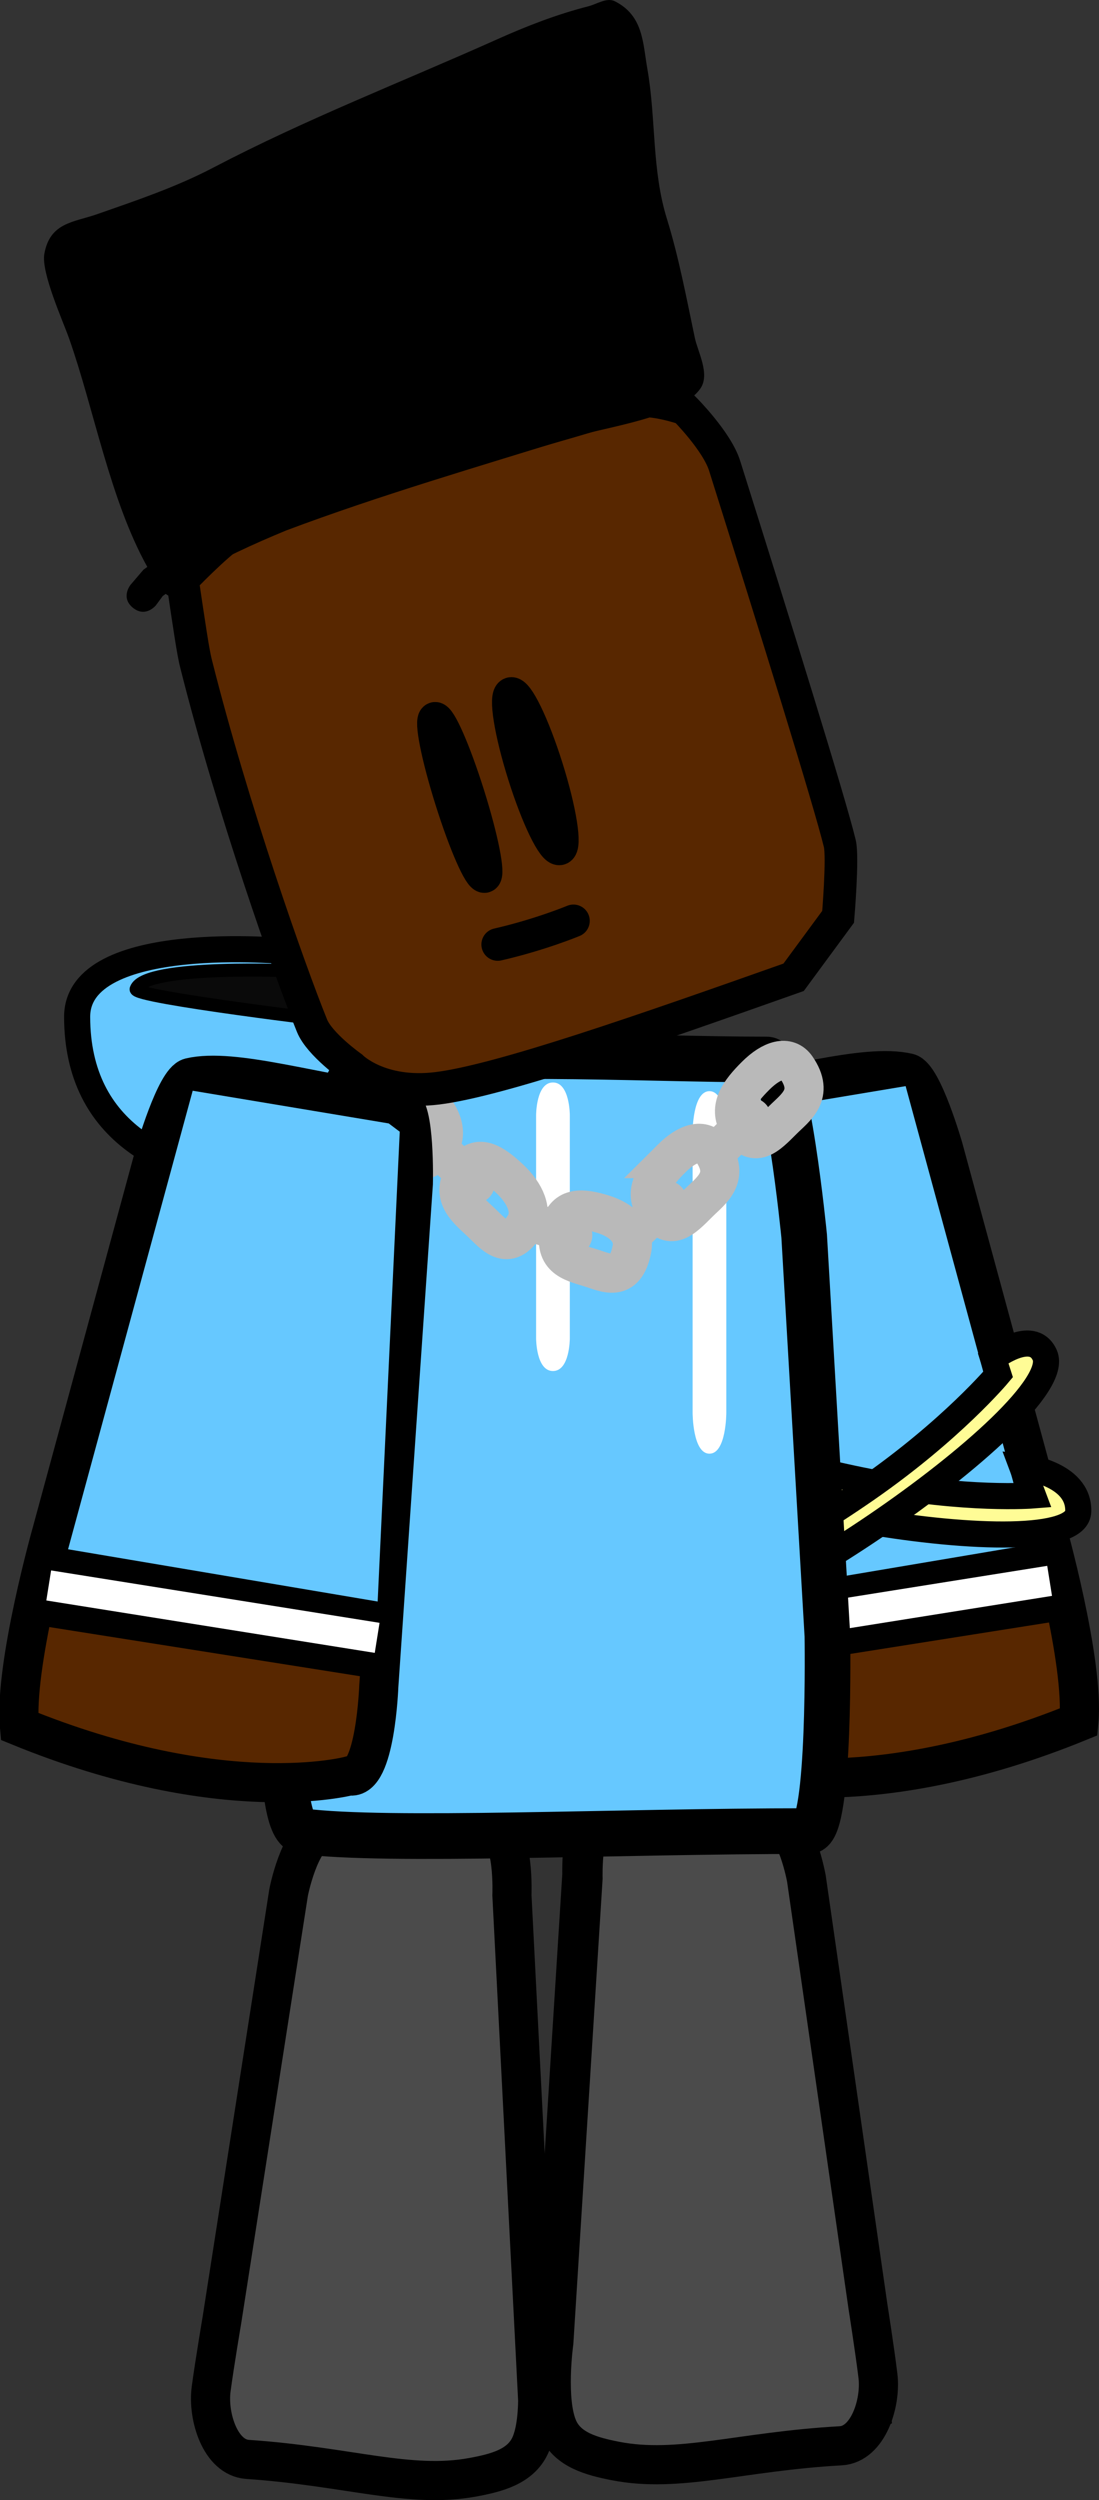 <svg version="1.1" xmlns="http://www.w3.org/2000/svg" xmlns:xlink="http://www.w3.org/1999/xlink" width="84.267" height="191.566" viewBox="0,0,84.267,191.566"><rect x="0" y="0" width="84.267" height="191.566" fill="#333333" stroke="none"/><g transform="translate(-197.892,-81.836)"><g data-paper-data="{&quot;isPaintingLayer&quot;:true}" fill-rule="nonzero" stroke-linejoin="miter" stroke-miterlimit="10" stroke-dasharray="" stroke-dashoffset="0" style="mix-blend-mode: normal"><g stroke="#000000" stroke-linecap="round"><path d="M232.085,171.828c0,0 -28.229,5.915 -28.279,-12.066c-0.018,-6.625 16.213,-5.027 16.213,-5.027z" data-paper-data="{&quot;origPos&quot;:null}" fill="#66c8ff" stroke-width="2"/><path d="M224.041,160.139c0,0 -15.919,-1.9 -15.711,-2.514c0.662,-1.946 12.443,-1.383 12.443,-1.383z" data-paper-data="{&quot;origPos&quot;:null}" fill="#0a0a0a" stroke-width="1"/></g><g><g data-paper-data="{&quot;index&quot;:null}"><g stroke="#000000" stroke-width="3" stroke-linecap="round"><path d="M278.127,198.841c0,0 2.92,10.337 2.488,14.924c-15.662,6.393 -25.299,3.789 -25.299,3.789c-1.993,0.4 -2.254,-6.871 -2.254,-6.871c0,0 -0.975,-14.176 -1.599,-23.249c-0.41,-5.958 -1.05,-15.266 -1.05,-15.266c0,0 -0.145,-5.923 0.948,-6.054c6.579,-0.788 12.79,-2.847 16.161,-2.069c1.123,0.259 2.706,5.751 2.706,5.751l7.898,29.045z" data-paper-data="{&quot;origPos&quot;:null}" fill="#582700"/><path d="M278.825,204.556l-25.348,4.009l-0.517,-3.362l25.348,-4.268z" data-paper-data="{&quot;origPos&quot;:null}" fill="none"/></g><path d="M252.677,204.783l-1.733,-36.827l1.155,-0.867l15.597,-2.6l9.82,36.105z" fill="#66c8ff" stroke="#000000" stroke-width="1" stroke-linecap="round"/><path d="M253.373,208.131l-0.367,-2.302l25.183,-4.015l0.367,2.302z" fill="#ffffff" stroke="none" stroke-width="0" stroke-linecap="butt"/></g><g fill="#fffc96" stroke="#000000" stroke-width="2" stroke-linecap="round"><path d="M276.267,194.218c0,0 4.359,0.465 4.302,3.409c-0.09,4.71 -32.636,-0.84 -32.838,-5.754c-0.083,-2.008 3.085,-2.185 3.085,-2.185l0.299,1.848c0,0 5.878,2.383 13.441,3.846c7.458,1.443 12.538,1.039 12.538,1.039z"/><path d="M274.038,185.893c0,0 3.001,-2.344 3.959,-0.229c2.01,4.441 -27.148,23.944 -28.053,19.399c-0.548,-2.753 2.744,-3.874 2.744,-3.874l0.26,1.352c0,0 4.896,-2.095 11.413,-6.62c6.517,-4.526 10.075,-8.785 10.075,-8.785z" data-paper-data="{&quot;index&quot;:null}"/></g></g><g data-paper-data="{&quot;origRot&quot;:0}" stroke="#000000" stroke-linecap="round"><path d="M242.508,225.455c0,0 -0.141,-4.799 1.402,-4.798c4.554,0.002 8.947,-1.69 13.208,-0.083c1.769,0.667 2.518,4.89 2.518,4.89l4.716,32.77c0,0 0.531,3.377 0.768,5.329c0.253,2.086 -0.757,5.238 -2.855,5.356c-7.704,0.431 -12.424,2.119 -17.291,1.162c-1.773,-0.349 -3.632,-0.836 -4.368,-2.486c-0.961,-2.156 -0.337,-6.594 -0.337,-6.594z" data-paper-data="{&quot;origPos&quot;:null}" fill="#ff0000" stroke-width="3"/><path d="M265.22,266.914c0,0 -5.869,2.774 -10.955,2.903c-3.902,0.099 -12.379,-0.71 -12.379,-0.71c0,0 -1.418,-2.572 -1.548,-4.17c-0.137,-1.683 0.866,-4.235 0.866,-4.235l23.283,-1.388z" data-paper-data="{&quot;origPos&quot;:null}" fill="#976e57" stroke-width="2"/><path d="M242.597,225.774c0,0 -0.141,-4.799 1.402,-4.798c4.554,0.002 8.947,-1.69 13.208,-0.083c1.769,0.667 2.518,4.89 2.518,4.89l4.716,32.77c0,0 0.531,3.377 0.768,5.329c0.253,2.086 -0.757,5.238 -2.855,5.356c-7.704,0.431 -12.424,2.119 -17.291,1.162c-1.773,-0.349 -3.632,-0.836 -4.368,-2.486c-0.961,-2.156 -0.337,-6.594 -0.337,-6.594z" data-paper-data="{&quot;origPos&quot;:null}" fill="#4b4b4b" stroke-width="3"/></g><path d="M238.961,262.624c0,0 0.571,4.445 -0.415,6.59c-0.755,1.642 -2.62,2.106 -4.397,2.434c-4.878,0.9 -9.578,-0.844 -17.276,-1.367c-2.097,-0.142 -3.069,-3.306 -2.791,-5.389c0.26,-1.948 0.831,-5.319 0.831,-5.319l5.105,-32.712c0,0 0.799,-4.214 2.576,-4.859c4.28,-1.556 8.652,0.189 13.206,0.241c1.543,0.018 1.345,4.814 1.345,4.814c0,0 0.459,8.994 0.753,14.75c0.415,8.124 1.063,20.818 1.063,20.818z" fill="#4b4b4b" stroke="#000000" stroke-width="3" stroke-linecap="round"/><g><path d="M221.446,178.689c0,0 1.941,-14.409 4.099,-14.957c6.473,-1.644 21.27,-0.713 31.159,-0.713c1.529,0 2.849,13.533 2.849,13.533l1.781,30.628c0,0 0.243,14.958 -1.425,14.958c-14.847,0 -32.249,0.853 -38.866,0.012c-2.206,-0.28 -1.378,-16.038 -1.378,-16.038z" data-paper-data="{&quot;origPos&quot;:null}" fill="#66c8ff" stroke="#000000" stroke-width="3.5" stroke-linecap="round"/><path d="M240.291,186.888c-1.292,0 -1.292,-2.487 -1.292,-2.487c0,-5.159 0,-11.977 0,-17.136c0,0 0,-2.487 1.292,-2.487c1.292,0 1.292,2.487 1.292,2.487c0,5.159 0,10.319 0,15.478v1.658c0,0 0,2.487 -1.292,2.487z" fill="#ffffff" stroke="none" stroke-width="0.5" stroke-linecap="butt"/><path d="M252.291,193.221c-1.292,0 -1.292,-3.125 -1.292,-3.125c0,-6.481 0,-15.046 0,-21.528c0,0 0,-3.125 1.292,-3.125c1.292,0 1.292,3.125 1.292,3.125c0,6.481 0,12.963 0,19.444v2.083c0,0 0,3.125 -1.292,3.125z" fill="#ffffff" stroke="none" stroke-width="0.5" stroke-linecap="butt"/></g><g fill="none" stroke="#b9b9b9" stroke-width="3"><path d="M254.529,168.053c-0.828,-1.358 0.086,-2.578 1.309,-3.796c1.223,-1.218 2.45,-1.59 3.12,-0.615c1.42,2.067 -0.07,3.042 -1.027,3.996c-1.223,1.218 -2.233,2.333 -3.401,0.415z" stroke-linecap="butt"/><path d="M252.923,169.982l2.59,-2.519" stroke-linecap="round"/><path d="M249.377,170.611c1.223,-1.218 2.45,-1.59 3.12,-0.615c1.42,2.067 -0.07,3.042 -1.027,3.996c-1.223,1.218 -2.233,2.333 -3.401,0.415c-0.828,-1.358 0.086,-2.578 1.309,-3.796z" stroke-linecap="butt"/><path d="M249.052,173.816l-2.59,2.519" stroke-linecap="round"/><path d="M240.84,175.883c0.401,-1.635 1.739,-1.48 3.259,-1.022c1.52,0.459 2.488,1.436 2.245,2.683c-0.515,2.645 -2.033,1.778 -3.224,1.419c-1.52,-0.459 -2.846,-0.771 -2.28,-3.081z" stroke-linecap="butt"/><path d="M241.808,176.489l-3.179,-1.008" stroke-linecap="round"/><path d="M233.64,171.508c0.893,-1.317 2.068,-0.53 3.311,0.626c1.243,1.155 1.815,2.524 1.191,3.559c-1.323,2.194 -2.433,0.663 -3.407,-0.242c-1.243,-1.156 -2.356,-2.083 -1.095,-3.942z" stroke-linecap="butt"/><path d="M231.746,170.071l2.585,2.462" stroke-linecap="round"/><path d="M227.137,165.383c0.893,-1.317 2.068,-0.53 3.311,0.626c1.243,1.155 1.815,2.524 1.191,3.559c-1.323,2.194 -2.433,0.663 -3.407,-0.242c-1.243,-1.155 -2.356,-2.083 -1.095,-3.942z" stroke-linecap="butt"/><path d="M225.242,163.947l2.585,2.462" stroke-linecap="round"/></g><path d="M258.743,156.718c-11.395,4.03 -22.458,7.904 -27.315,8.506c-4.44,0.55 -6.582,-1.635 -6.582,-1.635c0,0 -2.45,-1.734 -3.028,-3.156c-1.733,-4.266 -6.106,-16.668 -8.883,-27.701c-0.093,-0.368 -0.131,-0.579 -0.202,-0.952c-0.212,-1.119 -0.854,-5.525 -0.854,-5.525c0,0 2.481,-2.603 3.967,-3.611c4.459,-3.026 17.443,-5.893 30.743,-10.001c1.206,-0.372 3.795,0.519 3.795,0.519c0,0 2.473,2.47 3.069,4.362c3.852,12.232 8.068,25.779 8.832,28.945c0.254,1.055 -0.129,5.614 -0.129,5.614z" fill="#582700" stroke="#000000" stroke-width="2.5" stroke-linecap="round"/><path d="M238.057,141.203c-1.035,-3.286 -1.479,-6.074 -0.992,-6.227c0.487,-0.153 1.72,2.386 2.755,5.672c1.035,3.286 1.479,6.074 0.992,6.227c-0.487,0.153 -1.72,-2.386 -2.755,-5.672z" fill="none" stroke="#000000" stroke-width="2.5" stroke-linecap="butt"/><path d="M232.484,143.146c-1.054,-3.347 -1.612,-6.153 -1.247,-6.268c0.365,-0.115 1.515,2.505 2.569,5.852c1.054,3.347 1.612,6.153 1.247,6.268c-0.365,0.115 -1.515,-2.505 -2.569,-5.852z" fill="none" stroke="#000000" stroke-width="2.5" stroke-linecap="butt"/><path d="M241.862,152.395c0,0 -2.545,1.062 -5.808,1.81" fill="none" stroke="#000000" stroke-width="2.5" stroke-linecap="round"/><path d="M208.085,128.406c-0.971,-0.787 -0.185,-1.758 -0.185,-1.758l0.988,-1.155c0.1,-0.073 0.2,-0.146 0.3,-0.218c-2.859,-5.13 -4.09,-12.095 -5.992,-17.488c-0.493,-1.399 -2.164,-5.072 -1.903,-6.508c0.436,-2.405 2.248,-2.404 4.038,-3.029c3.045,-1.064 6.079,-2.083 8.937,-3.582c7.086,-3.707 14.409,-6.537 21.691,-9.796c2.298,-1.029 4.582,-1.922 7.034,-2.55c0.671,-0.172 1.422,-0.7 2.041,-0.389c2.192,1.101 2.144,3.192 2.49,5.15c0.689,3.905 0.323,7.77 1.527,11.594c0.902,2.932 1.489,6.058 2.12,9.059c0.217,1.035 1.178,2.758 0.435,3.851c-1.524,2.242 -7.256,2.958 -9.681,3.714c-7.395,2.305 -14.844,4.459 -22.096,7.182c-2.562,1.063 -4.977,2.153 -7.288,3.568c0.098,0.361 0.087,0.87 -0.492,1.287c-0.628,0.452 -1.148,0.235 -1.452,0.004c-0.076,0.055 -0.153,0.111 -0.229,0.166l-0.525,0.713c0,0 -0.787,0.971 -1.758,0.185z" fill="#000000" stroke="none" stroke-width="0.5" stroke-linecap="butt"/><g><g stroke="#000000" stroke-width="3" stroke-linecap="round"><path d="M201.873,199.193l7.898,-29.045c0,0 1.583,-5.491 2.706,-5.751c3.37,-0.777 9.582,1.282 16.161,2.069c1.093,0.131 0.948,6.054 0.948,6.054c0,0 -0.64,9.309 -1.05,15.266c-0.624,9.073 -1.599,23.249 -1.599,23.249c0,0 -0.261,7.27 -2.254,6.871c0,0 -9.637,2.604 -25.299,-3.789c-0.432,-4.587 2.488,-14.924 2.488,-14.924z" data-paper-data="{&quot;origPos&quot;:null}" fill="#582700"/><path d="M201.692,201.287l25.348,4.268l-0.517,3.362l-25.348,-4.009z" data-paper-data="{&quot;origPos&quot;:null}" fill="none"/></g><path d="M202.483,200.947l9.82,-36.105l15.597,2.6l1.155,0.867l-1.733,36.827z" fill="#66c8ff" stroke="#000000" stroke-width="1" stroke-linecap="round"/><path d="M201.444,204.468l0.367,-2.302l25.183,4.015l-0.367,2.302z" fill="#ffffff" stroke="none" stroke-width="0" stroke-linecap="butt"/></g></g></g></svg>